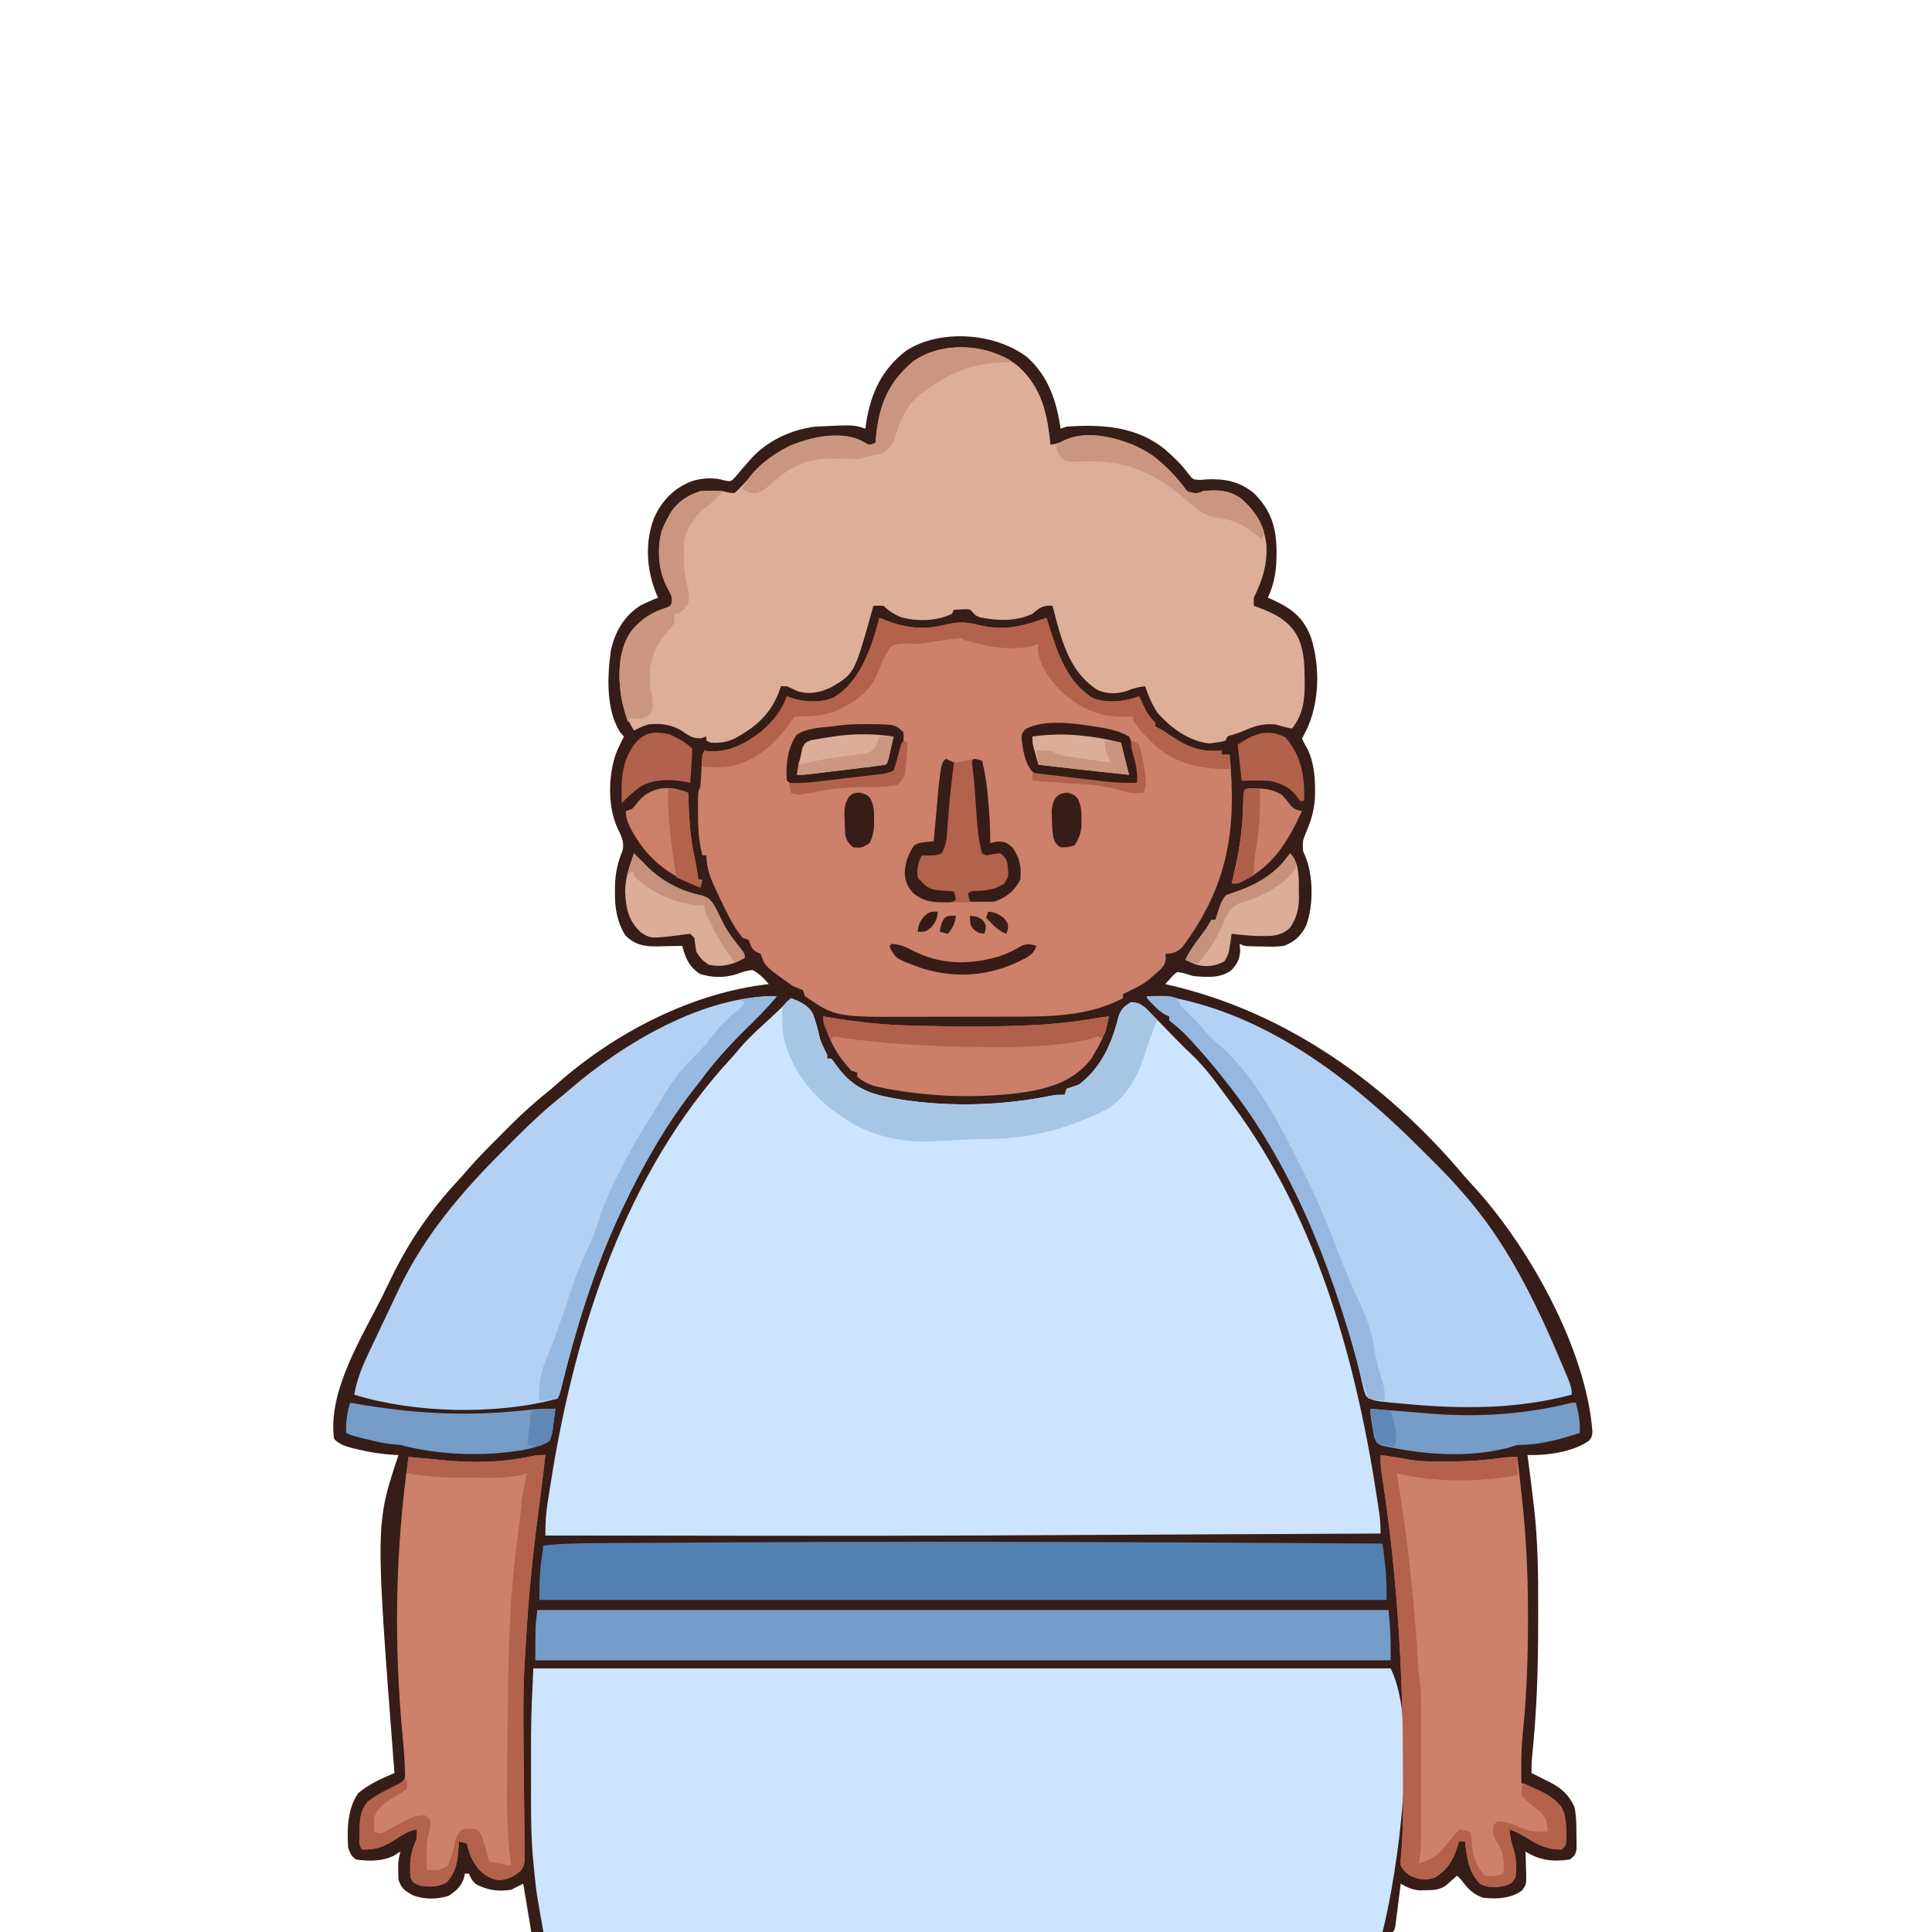 <?xml version="1.0" encoding="UTF-8"?>
<svg version="1.1" xmlns="http://www.w3.org/2000/svg" width="960" height="960">
<path d="M0 0 C10.445 9.5 14.377 21.722 16.375 35.312 C17.86 34.818 17.86 34.818 19.375 34.312 C36.87 33.013 54.626 34.189 68.621 45.938 C72.717 49.559 76.582 53.216 79.805 57.645 C82.138 60.609 82.138 60.609 85.574 60.793 C87.301 60.648 87.301 60.648 89.062 60.5 C97.988 60.117 105.317 61.538 112.375 67.312 C121.023 75.83 123.596 84.476 123.688 96.312 C123.74 104.744 122.962 111.579 119.375 119.312 C120.16 119.653 120.945 119.993 121.754 120.344 C131.21 124.707 136.945 129.025 140.75 138.875 C145.427 153.505 145.124 171.68 138.277 185.605 C137.98 186.169 137.682 186.732 137.375 187.312 C137.045 187.972 136.715 188.632 136.375 189.312 C137.198 191.25 138.234 193.02 139.27 194.852 C142.125 201.209 142.791 207.556 142.812 214.438 C142.816 215.261 142.819 216.085 142.822 216.934 C142.69 223.757 141.233 229.124 138.566 235.43 C136.554 240.26 136.554 240.26 136.898 245.34 C137.179 245.97 137.46 246.601 137.75 247.25 C142.043 257.02 142.126 272.302 138.375 282.312 C135.815 287.337 132.626 290.29 127.375 292.312 C123.917 292.794 120.546 292.739 117.062 292.625 C116.157 292.615 115.251 292.606 114.318 292.596 C107.715 292.482 107.715 292.482 105.375 291.312 C105.457 292.344 105.54 293.375 105.625 294.438 C105.328 299.035 104.366 300.849 101.375 304.312 C95.87 308.547 88.997 307.856 82.375 307.312 C80.883 306.899 79.4 306.447 77.938 305.938 C76.174 305.628 76.174 305.628 74.375 305.312 C72.64 306.54 72.64 306.54 71.152 308.273 C70.628 308.836 70.103 309.398 69.562 309.978 C68.975 310.639 68.975 310.639 68.375 311.312 C68.992 311.452 69.609 311.592 70.245 311.736 C128.527 325.137 178.474 360.942 216.789 406.453 C217.96 407.825 219.169 409.165 220.398 410.484 C248.478 440.633 277.569 492.181 280.66 533.879 C280.375 536.312 280.375 536.312 279.074 538.059 C271.258 543.827 257.794 545.617 248.375 545.312 C248.455 545.924 248.536 546.536 248.619 547.167 C249 550.09 249.375 553.014 249.75 555.938 C249.939 557.378 249.939 557.378 250.133 558.848 C250.577 562.333 250.98 565.821 251.375 569.312 C251.462 570.044 251.548 570.775 251.637 571.528 C253.584 588.341 253.732 605.122 253.692 622.022 C253.687 624.273 253.687 626.525 253.687 628.777 C253.678 651.024 253.019 673.106 250.65 695.244 C250.407 697.957 250.321 700.591 250.375 703.312 C251.4 703.82 252.425 704.328 253.48 704.852 C254.842 705.546 256.202 706.242 257.562 706.938 C258.236 707.269 258.91 707.6 259.604 707.941 C265.339 710.907 268.851 714.084 271.668 720.051 C272.645 724.56 272.704 728.899 272.688 733.5 C272.704 734.402 272.72 735.303 272.736 736.232 C272.737 737.098 272.738 737.964 272.738 738.855 C272.743 740.031 272.743 740.031 272.747 741.231 C272.278 743.855 271.491 744.73 269.375 746.312 C261.163 747.471 254.359 746.782 247.375 742.312 C247.421 743.493 247.468 744.674 247.516 745.891 C247.553 747.448 247.59 749.005 247.625 750.562 C247.659 751.34 247.692 752.117 247.727 752.918 C247.825 758.702 247.825 758.702 245.555 761.781 C239.901 765.753 233.052 766.009 226.375 765.312 C221.065 763.509 218.684 760.633 215.375 756.312 C214.715 755.653 214.055 754.992 213.375 754.312 C212.904 754.734 212.434 755.156 211.949 755.59 C211.327 756.138 210.704 756.686 210.062 757.25 C209.14 758.068 209.14 758.068 208.199 758.902 C204.843 761.497 201.662 761.501 197.562 761.562 C196.545 761.588 195.528 761.614 194.48 761.641 C190.896 761.262 188.489 760.081 185.375 758.312 C185.247 759.35 185.247 759.35 185.115 760.408 C184.727 763.523 184.332 766.636 183.938 769.75 C183.803 770.839 183.668 771.927 183.529 773.049 C183.397 774.083 183.265 775.118 183.129 776.184 C182.948 777.621 182.948 777.621 182.764 779.088 C182.375 781.312 182.375 781.312 181.375 782.312 C179.108 782.411 176.837 782.436 174.568 782.436 C173.844 782.437 173.12 782.438 172.374 782.439 C169.918 782.442 167.462 782.437 165.006 782.433 C163.24 782.433 161.474 782.434 159.707 782.435 C154.83 782.438 149.952 782.434 145.075 782.429 C139.824 782.424 134.573 782.426 129.322 782.426 C120.216 782.427 111.111 782.424 102.005 782.418 C88.84 782.41 75.675 782.408 62.51 782.406 C41.153 782.404 19.795 782.397 -1.562 782.388 C-22.314 782.379 -43.066 782.372 -63.819 782.367 C-65.097 782.367 -66.375 782.367 -67.692 782.367 C-74.104 782.365 -80.516 782.364 -86.928 782.363 C-140.16 782.352 -193.393 782.335 -246.625 782.312 C-247.945 774.393 -249.265 766.472 -250.625 758.312 C-253.595 759.798 -253.595 759.798 -256.625 761.312 C-262.969 762.327 -268.397 761.548 -274.066 758.578 C-275.953 757.046 -276.688 755.531 -277.625 753.312 C-278.285 753.312 -278.945 753.312 -279.625 753.312 C-279.831 754.199 -280.038 755.086 -280.25 756 C-282.044 760.323 -283.809 761.641 -287.625 764.312 C-293.299 766.173 -300.014 766.255 -305.562 764 C-309.577 761.788 -311.175 760.662 -312.625 756.312 C-312.718 754.669 -312.755 753.021 -312.75 751.375 C-312.754 750.093 -312.754 750.093 -312.758 748.785 C-312.634 746.486 -312.269 744.516 -311.625 742.312 C-312.656 742.972 -313.688 743.633 -314.75 744.312 C-320.616 747.272 -327.213 747.217 -333.625 746.312 C-336.209 744.446 -336.595 743.403 -337.625 740.312 C-338.262 731.415 -337.917 720.824 -332.625 713.312 C-328.426 709.838 -323.921 707.407 -318.954 705.219 C-318.143 704.861 -317.332 704.504 -316.497 704.135 C-315.879 703.864 -315.262 703.592 -314.625 703.312 C-314.675 702.664 -314.725 702.015 -314.777 701.346 C-324.117 579.789 -324.117 579.789 -312.625 545.312 C-313.646 545.274 -313.646 545.274 -314.688 545.234 C-321.003 544.865 -326.994 543.937 -333.125 542.438 C-333.807 542.276 -334.489 542.115 -335.191 541.948 C-338.897 541 -341.913 540.079 -344.625 537.312 C-347.933 513.329 -330.414 486.21 -320.209 465.528 C-318.882 462.834 -317.568 460.134 -316.262 457.43 C-307.482 439.351 -296.815 423.706 -283.109 409.008 C-281.23 406.969 -279.424 404.908 -277.625 402.801 C-272.855 397.332 -267.722 392.224 -262.593 387.095 C-260.887 385.387 -259.19 383.671 -257.492 381.955 C-250.843 375.272 -244.009 369.183 -236.625 363.312 C-235.522 362.367 -234.426 361.414 -233.34 360.449 C-204.864 335.338 -166.601 315.556 -128.625 311.312 C-131.017 308.441 -133.336 306.126 -136.625 304.312 C-139.568 304.546 -141.91 305.388 -144.684 306.387 C-150.766 308.301 -157.113 308.165 -163.125 306.125 C-168.444 302.269 -169.956 298.548 -171.625 292.312 C-172.199 292.328 -172.774 292.344 -173.366 292.36 C-175.994 292.423 -178.622 292.462 -181.25 292.5 C-182.605 292.538 -182.605 292.538 -183.988 292.576 C-190.492 292.647 -194.967 291.895 -199.812 287.188 C-204.083 280.413 -205.153 273.457 -205.062 265.562 C-205.06 264.258 -205.06 264.258 -205.057 262.927 C-204.925 256.395 -203.806 251.105 -201.305 245.039 C-200.246 240.791 -201.877 237.887 -203.695 234.059 C-208.68 223.148 -208.441 208.546 -204.75 197.25 C-203.534 194.183 -202.13 191.247 -200.625 188.312 C-201.223 187.611 -201.821 186.91 -202.438 186.188 C-209.591 175.215 -208.872 158.217 -207.121 145.715 C-205.026 136.247 -200.787 128.754 -192.625 123.312 C-189.686 121.803 -186.706 120.5 -183.625 119.312 C-183.902 118.692 -184.179 118.072 -184.465 117.434 C-189.416 105.33 -190.288 91.99 -185.621 79.66 C-181.572 70.774 -175.757 64.856 -166.625 61.312 C-161.6 59.766 -155.169 59.423 -150.18 61.168 C-147.361 61.626 -147.361 61.626 -144.977 58.996 C-144.053 57.927 -143.145 56.844 -142.25 55.75 C-141.275 54.629 -140.297 53.511 -139.316 52.395 C-138.85 51.857 -138.383 51.318 -137.903 50.764 C-129.769 41.524 -117.77 35.826 -105.625 34.312 C-86.504 33.353 -86.504 33.353 -80.625 35.312 C-80.478 34.285 -80.331 33.258 -80.18 32.199 C-77.909 17.658 -72.449 5.935 -60.48 -3.352 C-43.392 -14.526 -15.702 -12.317 0 0 Z " fill="#361D18" transform="translate(510.625,177.688)"/>
<path d="M0 0 C4.341 1.618 8.682 3.47 10.916 7.758 C12.444 11.785 13.434 15.929 14.445 20.109 C15.27 22.918 16.649 25.413 18 28 C18 28.66 18 29.32 18 30 C18.66 30 19.32 30 20 30 C21.332 31.574 21.332 31.574 22.812 33.688 C31.661 45.806 40.729 48.048 54.997 50.398 C79.714 54.178 105.293 53.329 129.762 48.367 C132 48 132 48 136 48 C136.33 47.01 136.66 46.02 137 45 C138.999 44.331 140.999 43.664 143 43 C154.302 34.546 159.647 22.117 162.883 8.742 C164.301 5.26 165.764 3.885 169 2 C173.329 2.289 175.281 3.801 178.25 6.859 C179.023 7.646 179.797 8.432 180.594 9.242 C181.785 10.484 181.785 10.484 183 11.75 C184.191 12.968 184.191 12.968 185.406 14.211 C186.939 15.78 188.469 17.352 189.994 18.929 C192.866 21.894 195.744 24.843 198.781 27.641 C206.179 34.567 211.992 42.885 218 51 C218.457 51.612 218.914 52.224 219.385 52.854 C262.172 110.299 281.658 183.217 291.934 253.07 C292.043 253.799 292.152 254.528 292.264 255.279 C292.782 258.891 293.044 262.356 293 266 C266.193 266.13 239.385 266.261 212.578 266.391 C200.132 266.452 187.685 266.512 175.239 266.573 C164.394 266.626 153.548 266.678 142.703 266.731 C136.958 266.759 131.213 266.787 125.468 266.815 C120.064 266.841 114.661 266.867 109.258 266.894 C107.271 266.903 105.284 266.913 103.297 266.923 C100.592 266.936 97.887 266.949 95.181 266.962 C94.389 266.966 93.596 266.97 92.779 266.974 C21.189 267.318 -50.409 267 -122 267 C-122.04 261.551 -121.784 256.39 -120.934 250.996 C-120.82 250.248 -120.706 249.5 -120.588 248.73 C-120.213 246.298 -119.827 243.867 -119.438 241.438 C-119.304 240.598 -119.171 239.759 -119.033 238.895 C-107.11 164.443 -82.047 86.615 -30.023 30.211 C-28.244 28.267 -26.559 26.276 -24.875 24.25 C-20.212 18.874 -14.854 14.175 -9.621 9.367 C-6.324 6.329 -3.148 3.192 0 0 Z " fill="#CDE4FE" transform="translate(393,496)"/>
<path d="M0 0 C140.58 0 281.16 0 426 0 C440.188 28.375 429.378 101.487 422 131 C284.39 131 146.78 131 5 131 C1.53 111.339 1.53 111.339 0.875 104.875 C0.765 103.891 0.765 103.891 0.652 102.887 C0.407 100.593 0.2 98.298 0 96 C-0.135 94.569 -0.135 94.569 -0.272 93.108 C-1.267 80.872 -1.151 68.62 -1.13 56.352 C-1.125 52.536 -1.13 48.721 -1.137 44.906 C-1.136 42.406 -1.135 39.906 -1.133 37.406 C-1.135 36.303 -1.137 35.2 -1.139 34.064 C-1.107 22.672 -0.496 11.417 0 0 Z " fill="#CDE4FE" transform="translate(265,829)"/>
<path d="M0 0 C0.718 0.296 1.436 0.593 2.176 0.898 C12.746 5.021 21.588 6.197 32.625 3.438 C38.855 1.891 42.865 1.968 49.098 3.523 C60.359 6.264 69.119 4.849 80 1 C80.99 0.67 81.98 0.34 83 0 C83.352 1.149 83.704 2.297 84.066 3.48 C88.458 17.45 93.056 31.834 106.125 39.938 C113.385 42.604 121.933 41.667 129 39 C129.326 39.687 129.652 40.374 129.988 41.082 C130.425 41.983 130.862 42.884 131.312 43.812 C131.742 44.706 132.171 45.599 132.613 46.52 C133.89 48.803 135.154 50.198 137 52 C137 52.66 137 53.32 137 54 C137.574 54.271 138.147 54.541 138.738 54.82 C141.037 56.019 143.068 57.385 145.188 58.875 C153.596 64.471 159.796 66.687 170 66 C170 66.66 170 67.32 170 68 C171.32 68 172.64 68 174 68 C177.573 105.382 173.232 133.237 150.387 163.762 C147.572 166.401 145.796 166.764 142 167 C142.106 167.719 142.211 168.439 142.32 169.18 C141.858 173.25 139.917 174.473 136.875 177.125 C135.448 178.397 135.448 178.397 133.992 179.695 C131.092 181.929 128.321 183.484 125 185 C124.216 185.392 123.433 185.784 122.625 186.188 C121.821 186.59 121.821 186.59 121 187 C121 187.66 121 188.32 121 189 C103.254 198.334 83.644 198.159 64.082 198.168 C62.373 198.171 60.663 198.175 58.954 198.178 C55.388 198.184 51.822 198.186 48.256 198.185 C43.739 198.185 39.222 198.199 34.706 198.216 C31.178 198.227 27.651 198.229 24.124 198.229 C22.461 198.23 20.799 198.234 19.136 198.242 C-21.85 198.418 -21.85 198.418 -37 188 C-37.33 187.01 -37.66 186.02 -38 185 C-39.654 184.302 -41.323 183.641 -43 183 C-56.96 173.119 -56.96 173.119 -59 167 C-59.639 166.711 -60.279 166.423 -60.938 166.125 C-63.717 164.609 -63.892 162.881 -65 160 C-65.99 159.67 -66.98 159.34 -68 159 C-73.041 152.862 -76.411 145.374 -79.812 138.25 C-80.197 137.446 -80.582 136.643 -80.979 135.815 C-83.735 129.914 -86 124.611 -86 118 C-86.66 118 -87.32 118 -88 118 C-89.923 110.668 -90.193 103.472 -90.188 95.938 C-90.188 94.997 -90.189 94.056 -90.189 93.087 C-90.135 86.27 -90.135 86.27 -89 84 C-88.793 81.33 -88.626 78.674 -88.5 76 C-88.135 68.27 -88.135 68.27 -87 66 C-86.053 66.122 -86.053 66.122 -85.086 66.246 C-74.926 66.963 -66.945 62.756 -59.027 56.742 C-53.009 51.513 -48.68 46.595 -46 39 C-45.141 39.322 -44.283 39.645 -43.398 39.977 C-36.87 41.942 -29.056 42.324 -22.688 39.562 C-9.131 31.303 -3.934 14.49 0 0 Z " fill="#CD806A" transform="translate(437,307)"/>
<path d="M0 0 C11.845 10.865 14.376 23.8 15.938 38.938 C18.996 38.406 21.099 37.852 23.875 36.375 C34.124 31.904 46.959 35.301 56.938 38.938 C67.278 43.544 75.204 50.821 82.09 59.719 C83.771 62.129 83.771 62.129 86.5 62.812 C89.078 63.093 89.078 63.093 91.938 61.938 C99.093 61.232 105.086 61.51 110.938 65.938 C118.187 72.349 122.263 79.508 123.277 89.176 C123.563 98.908 121.24 106.332 116.938 114.938 C116.938 116.257 116.938 117.578 116.938 118.938 C118.098 119.357 118.098 119.357 119.281 119.785 C128.115 123.185 135.272 126.732 139.375 135.625 C141.907 142.016 142.151 147.739 142.188 154.562 C142.208 155.51 142.229 156.457 142.25 157.434 C142.295 165.726 141.294 173.349 135.938 179.938 C133.175 179.415 130.611 178.829 127.938 177.938 C121.876 177.406 117.829 178.492 112.277 180.922 C109.938 181.938 109.938 181.938 106.375 183.062 C103.78 183.677 103.78 183.677 102.938 185.938 C100.812 186.562 100.812 186.562 97.938 186.938 C96.422 187.154 96.422 187.154 94.875 187.375 C84.645 186.238 75.571 179.542 68.938 171.938 C66.329 167.79 64.483 163.575 62.938 158.938 C59.98 159.35 57.401 159.719 54.688 161 C49.573 162.743 44.524 163.065 39.5 160.875 C24.739 151.699 21.011 134.693 16.938 118.938 C12.102 118.696 10.619 119.808 6.938 122.938 C-1.101 126.784 -10.482 126.466 -19.039 124.703 C-21.062 123.938 -21.062 123.938 -22.574 122.371 C-23.969 120.748 -23.969 120.748 -26.105 120.645 C-26.813 120.679 -27.521 120.714 -28.25 120.75 C-29.508 120.812 -30.766 120.874 -32.062 120.938 C-32.392 121.597 -32.722 122.257 -33.062 122.938 C-40.528 126.643 -50.152 126.822 -58.121 124.68 C-61.523 123.379 -64.471 121.529 -67.062 118.938 C-68.729 118.897 -70.396 118.895 -72.062 118.938 C-72.213 119.481 -72.363 120.024 -72.518 120.583 C-81.481 152.601 -81.481 152.601 -92.688 159.25 C-98.295 162.054 -103.985 163.281 -110.102 161.266 C-111.767 160.515 -113.416 159.728 -115.062 158.938 C-116.052 158.938 -117.043 158.938 -118.062 158.938 C-118.258 159.555 -118.454 160.172 -118.656 160.809 C-122.756 172.418 -130.369 179.167 -141.062 184.938 C-145.268 186.845 -148.421 187.2 -153.062 186.938 C-153.722 186.607 -154.382 186.278 -155.062 185.938 C-155.062 185.278 -155.062 184.618 -155.062 183.938 C-155.887 184.206 -156.713 184.474 -157.562 184.75 C-161.978 184.987 -163.521 183.636 -167.059 181.219 C-172.135 177.973 -178.164 177.143 -184.062 177.938 C-186.549 178.752 -188.711 179.762 -191.062 180.938 C-195.593 173.538 -197.449 166.554 -198.062 157.938 C-198.144 156.889 -198.144 156.889 -198.227 155.82 C-198.582 147.001 -197.016 136.696 -191.062 129.938 C-186.243 124.884 -181.75 122.028 -175.066 119.957 C-172.916 119.118 -172.916 119.118 -172.164 117.062 C-172.041 114.487 -172.595 113.346 -173.875 111.125 C-178.871 102.378 -179.723 91.715 -177.34 81.988 C-176.403 79.511 -175.348 77.252 -174.062 74.938 C-173.7 74.281 -173.338 73.625 -172.965 72.949 C-169.43 67.353 -164.287 64.012 -158.062 61.938 C-156.294 61.843 -154.521 61.808 -152.75 61.812 C-151.282 61.814 -151.282 61.814 -149.785 61.816 C-147.062 61.938 -147.062 61.938 -143.688 62.75 C-142.388 62.843 -142.388 62.843 -141.062 62.938 C-138.797 60.869 -136.737 58.664 -134.651 56.418 C-121.879 42.746 -109.087 35.162 -89.812 34.5 C-84.429 34.596 -80.509 35.504 -75.832 38.16 C-73.886 39.251 -73.886 39.251 -71.062 37.938 C-70.965 36.899 -70.867 35.86 -70.766 34.789 C-69.155 19.175 -64.624 7.773 -52.23 -2.559 C-37.062 -13.081 -14.108 -11.297 0 0 Z " fill="#DDAE99" transform="translate(506.062,182.062)"/>
<path d="M0 0 C6.612 -0.213 12.397 0.428 18.812 2 C19.721 2.221 20.63 2.443 21.566 2.671 C57.295 11.822 88.767 32.752 116 57 C116.986 57.874 117.972 58.748 118.988 59.648 C126.351 66.272 133.362 73.26 140.375 80.25 C140.85 80.722 141.324 81.194 141.813 81.68 C147.433 87.276 152.882 92.941 158 99 C158.526 99.614 159.052 100.228 159.594 100.86 C181.364 126.434 195.48 157.245 208.312 188.062 C208.596 188.74 208.88 189.418 209.173 190.116 C210.311 192.921 211 194.939 211 198 C183.93 205.276 156.293 205.171 128.562 202.625 C127.866 202.562 127.169 202.499 126.451 202.434 C112.695 201.16 112.695 201.16 109 199 C107.888 196.59 107.888 196.59 107.184 193.508 C106.759 191.765 106.759 191.765 106.327 189.987 C106.033 188.712 105.74 187.438 105.438 186.125 C104.764 183.381 104.067 180.643 103.363 177.906 C103.179 177.187 102.995 176.469 102.806 175.728 C88.704 121.534 60.215 44.81 11 12 C11 11.34 11 10.68 11 10 C10.417 9.743 9.835 9.487 9.234 9.223 C6.803 7.892 5.183 6.416 3.25 4.438 C2.636 3.817 2.023 3.197 1.391 2.559 C0 1 0 1 0 0 Z " fill="#B3D1F4" transform="translate(570,495)"/>
<path d="M0 0 C-5.019 6.097 -10.547 11.544 -16.188 17.062 C-24.177 24.966 -31.363 32.954 -38 42 C-38.837 43.075 -39.678 44.147 -40.523 45.215 C-51.14 58.645 -59.993 72.879 -68 88 C-68.522 88.983 -68.522 88.983 -69.054 89.986 C-71.482 94.605 -73.768 99.283 -76 104 C-76.36 104.751 -76.72 105.502 -77.091 106.275 C-90.536 134.646 -99.934 165.224 -107.374 195.67 C-108 198 -108 198 -109 200 C-139.537 208.189 -179.892 207.31 -210 198 C-208.693 190.936 -206.444 184.977 -203.375 178.5 C-202.902 177.488 -202.429 176.476 -201.942 175.434 C-200.604 172.584 -199.255 169.74 -197.901 166.897 C-196.951 164.897 -196.006 162.893 -195.062 160.89 C-193.354 157.264 -191.632 153.644 -189.903 150.029 C-189.229 148.617 -188.558 147.205 -187.89 145.791 C-175.215 119.014 -156.481 97.097 -135.6 76.339 C-133.429 74.179 -131.27 72.009 -129.111 69.838 C-121.71 62.43 -114.255 55.455 -106 49 C-104.936 48.103 -103.877 47.199 -102.828 46.285 C-76.142 23.278 -36.142 -0.539 0 0 Z " fill="#B3D1F4" transform="translate(386,495)"/>
<path d="M0 0 C-0.994 8.666 -2.026 17.323 -3.184 25.969 C-5.509 43.472 -7.49 60.948 -8.75 78.562 C-8.838 79.782 -8.838 79.782 -8.928 81.026 C-9.273 85.862 -9.58 90.7 -9.857 95.54 C-9.951 97.156 -10.05 98.773 -10.155 100.388 C-11.031 114.081 -11.015 127.733 -10.887 141.445 C-10.871 143.297 -10.856 145.148 -10.842 147 C-10.748 158.499 -10.748 158.499 -10.602 169.998 C-10.532 174.744 -10.491 179.491 -10.47 184.238 C-10.456 186.031 -10.432 187.825 -10.396 189.618 C-10.348 192.108 -10.337 194.596 -10.335 197.086 C-10.312 197.818 -10.288 198.549 -10.265 199.303 C-10.293 202.137 -10.454 204.345 -12.307 206.569 C-15.79 209.55 -18.502 210.909 -22.984 211.191 C-27.442 210.768 -30.529 208.577 -33.477 205.418 C-36.5 201.502 -37.922 197.803 -39 193 C-40.32 192.67 -41.64 192.34 -43 192 C-43.037 192.797 -43.075 193.593 -43.113 194.414 C-43.564 201.677 -44.164 206.735 -49.062 212.375 C-53.282 214.709 -57.27 214.661 -62 214 C-65.75 212.5 -65.75 212.5 -67 210 C-67.567 202.809 -67.157 197.446 -64 191 C-63.746 188.207 -63.746 188.207 -64 186 C-68.062 186.639 -71.172 188.818 -74.562 191 C-80.281 194.655 -84.066 196.257 -91 196 C-92.96 194.04 -92.264 190.531 -92.312 187.938 C-92.3 181.928 -92.276 176.581 -88 172 C-83.047 168.302 -77.51 165.755 -72 163 C-69.816 161.227 -69.816 161.227 -69.752 158.97 C-69.822 152.785 -70.258 146.692 -70.858 140.537 C-75.347 94.19 -74.638 47.077 -68 1 C-66.208 1.145 -64.417 1.291 -62.625 1.438 C-61.128 1.559 -61.128 1.559 -59.602 1.684 C-57.659 1.854 -55.717 2.032 -53.779 2.25 C-38.269 3.967 -22.508 3.969 -7.23 0.656 C-4 0 -4 0 0 0 Z " fill="#CD806A" transform="translate(271,723)"/>
<path d="M0 0 C2.042 0.312 4.083 0.625 6.125 0.938 C7.83 1.199 7.83 1.199 9.57 1.465 C11.666 1.792 13.759 2.14 15.846 2.523 C21.151 3.325 26.456 3.19 31.812 3.188 C33.013 3.188 34.214 3.189 35.452 3.189 C43.663 3.141 51.621 2.619 59.742 1.438 C62.561 1.059 65.166 0.966 68 1 C68.556 5.994 69.107 10.989 69.654 15.984 C69.84 17.676 70.027 19.368 70.216 21.06 C72.349 40.238 73.233 59.142 73.25 78.438 C73.252 79.619 73.255 80.801 73.257 82.019 C73.27 99.462 72.674 116.741 71.067 134.111 C70.93 135.603 70.793 137.094 70.656 138.586 C70.592 139.287 70.527 139.988 70.461 140.71 C69.823 148.139 69.864 155.55 70 163 C71.16 163.461 71.16 163.461 72.344 163.93 C78.959 166.594 85.514 169.252 90 175 C91.766 179.359 92.272 183.061 92.25 187.75 C92.258 189.444 92.258 189.444 92.266 191.172 C92 194 92 194 90 196 C82.589 196.12 77.99 193.616 71.797 189.691 C69.242 188.146 66.8 187.017 64 186 C64.411 189.425 64.815 192.521 66.062 195.75 C67.442 200.531 67.708 205.069 67 210 C65.188 212.688 65.188 212.688 62 214 C57.429 214.834 53.027 215.362 49.023 212.672 C43.624 206.767 42.807 199.666 42 192 C41.01 192 40.02 192 39 192 C38.769 192.736 38.539 193.472 38.301 194.23 C35.879 201.477 33.649 205.62 27.125 209.875 C22.478 211.548 19.478 211.037 14.965 209.148 C12.542 207.655 11.455 206.461 10 204 C9.919 201.111 9.919 201.111 10.301 197.523 C11.403 184.937 11.198 172.312 11.188 159.688 C11.187 158.697 11.187 158.697 11.187 157.687 C11.163 110.226 8.564 62.979 1.575 16 C1.47 15.291 1.365 14.582 1.257 13.851 C0.974 11.958 0.685 10.066 0.396 8.174 C0.05 5.402 -0.08 2.788 0 0 Z " fill="#CD806A" transform="translate(686,723)"/>
<path d="M0 0 C0.341 2.791 0.673 5.583 1 8.375 C1.143 9.537 1.143 9.537 1.289 10.723 C1.969 16.598 2 21.998 2 28 C-136.93 28 -275.86 28 -419 28 C-419 21.166 -418.947 14.975 -418 8.312 C-417.905 7.599 -417.809 6.886 -417.711 6.15 C-417.48 4.433 -417.241 2.716 -417 1 C-407.998 -0.03 -399.033 -0.177 -389.984 -0.221 C-388.376 -0.232 -386.769 -0.244 -385.161 -0.256 C-380.764 -0.287 -376.366 -0.312 -371.969 -0.336 C-369.148 -0.352 -366.328 -0.369 -363.507 -0.387 C-351.14 -0.464 -338.772 -0.531 -326.403 -0.592 C-322.06 -0.614 -317.717 -0.636 -313.373 -0.659 C-208.912 -1.216 -104.459 -0.709 0 0 Z " fill="#5280B3" transform="translate(687,767)"/>
<path d="M0 0 C139.59 0 279.18 0 423 0 C424 12 424 12 424 25 C283.75 25 143.5 25 -1 25 C-1 8 -1 8 0 0 Z " fill="#769CC9" transform="translate(267,800)"/>
<path d="M0 0 C0.692 0.121 1.384 0.242 2.098 0.367 C16.379 2.813 30.217 4.336 44.688 4.625 C46.298 4.662 47.908 4.7 49.518 4.738 C54.012 4.84 58.506 4.924 63 5 C64.024 5.018 65.048 5.036 66.103 5.055 C71.738 5.14 77.365 5.103 83 5 C84.153 4.982 85.305 4.964 86.493 4.946 C102.126 4.675 117.515 4.024 132.953 1.348 C135.961 0.837 138.978 0.418 142 0 C140.791 6.926 138.686 12.042 135 18 C134.423 19.031 133.845 20.062 133.25 21.125 C123.866 33.115 110.909 36.252 96.559 38.23 C76.476 40.531 56.056 40.055 36.125 36.75 C34.884 36.546 33.643 36.342 32.365 36.131 C26.431 35.029 21.564 34.089 17 30 C17 29.34 17 28.68 17 28 C16.01 27.67 15.02 27.34 14 27 C6.921 19.406 1.65 10.228 0 0 Z " fill="#CB7F69" transform="translate(409,505)"/>
<path d="M0 0 C4.341 1.618 8.682 3.47 10.916 7.758 C12.444 11.785 13.434 15.929 14.445 20.109 C15.27 22.918 16.649 25.413 18 28 C18 28.66 18 29.32 18 30 C18.66 30 19.32 30 20 30 C21.332 31.574 21.332 31.574 22.812 33.688 C31.661 45.806 40.729 48.048 54.997 50.398 C79.714 54.178 105.293 53.329 129.762 48.367 C132 48 132 48 136 48 C136.33 47.01 136.66 46.02 137 45 C138.999 44.331 140.999 43.664 143 43 C154.302 34.546 159.647 22.117 162.883 8.742 C164.301 5.26 165.764 3.885 169 2 C172.347 1.995 173.661 2.72 176.238 4.848 C176.923 5.579 177.607 6.309 178.312 7.062 C179.359 8.163 179.359 8.163 180.426 9.285 C180.945 9.851 181.465 10.417 182 11 C181.685 11.799 181.371 12.598 181.047 13.422 C178.884 18.972 176.817 24.494 175.062 30.188 C171.682 40.409 165.916 49.974 156.407 55.51 C136.464 65.426 117.279 70.193 95.042 70 C90.556 70 86.1 70.278 81.625 70.562 C79.4 70.678 77.174 70.787 74.949 70.896 C73.205 70.989 71.464 71.112 69.723 71.238 C55.433 71.882 38.788 68.24 27 60 C26.072 59.38 25.144 58.76 24.188 58.121 C10.299 48.478 0.591 36.229 -3.617 19.555 C-4.075 16.499 -4.244 13.527 -4.312 10.438 C-4.35 9.322 -4.387 8.207 -4.426 7.059 C-3.915 3.392 -2.83 2.283 0 0 Z " fill="#A7C6E6" transform="translate(393,496)"/>
<path d="M0 0 C2.042 0.312 4.083 0.625 6.125 0.938 C7.83 1.199 7.83 1.199 9.57 1.465 C11.666 1.792 13.759 2.14 15.846 2.523 C21.151 3.325 26.456 3.19 31.812 3.188 C33.013 3.188 34.214 3.189 35.452 3.189 C43.663 3.141 51.621 2.619 59.742 1.438 C62.552 1.06 65.172 0.914 68 1 C68 3.97 68 6.94 68 10 C48.81 13.558 26.985 13.657 8 9 C8.196 10.148 8.196 10.148 8.396 11.319 C13.684 42.714 16.942 74.267 18.766 106.049 C18.942 108.264 19.203 110.473 19.507 112.675 C20.031 116.837 20.141 120.965 20.129 125.157 C20.131 125.929 20.133 126.7 20.135 127.496 C20.139 130.021 20.136 132.545 20.133 135.07 C20.133 136.838 20.134 138.606 20.136 140.374 C20.137 144.067 20.135 147.76 20.13 151.454 C20.125 156.179 20.128 160.904 20.134 165.63 C20.138 169.276 20.136 172.922 20.134 176.568 C20.133 178.31 20.134 180.052 20.136 181.794 C20.139 184.23 20.135 186.666 20.129 189.102 C20.131 189.816 20.133 190.53 20.136 191.265 C20.119 195.28 19.773 199.061 19 203 C26.224 200.972 29.461 197.85 34 192 C34.975 190.83 35.954 189.663 36.938 188.5 C37.618 187.675 38.299 186.85 39 186 C43.875 186.875 43.875 186.875 45 188 C45.133 189.685 45.231 191.374 45.312 193.062 C45.82 199.353 47.483 204.483 52 209 C56.652 209.342 56.652 209.342 61 208 C61.642 201.163 60.966 196.839 57.094 191.105 C55.755 188.529 55.659 186.866 56 184 C56.66 183.34 57.32 182.68 58 182 C62.373 182.178 65.461 183.136 69.375 185.062 C74.117 187.323 77.795 187.33 83 187 C82.83 182.416 82.47 180.491 79.242 177.121 C77.565 175.741 75.851 174.419 74.129 173.096 C72.492 171.746 72.492 171.746 70 169 C70.133 165.66 70.133 165.66 71 163 C73.236 164.05 75.463 165.114 77.688 166.188 C78.313 166.479 78.939 166.771 79.584 167.072 C84.827 169.625 88.83 172.392 91.297 177.891 C92.06 181.266 92.266 184.291 92.25 187.75 C92.258 189.444 92.258 189.444 92.266 191.172 C92 194 92 194 90 196 C82.589 196.12 77.99 193.616 71.797 189.691 C69.242 188.146 66.8 187.017 64 186 C64.411 189.425 64.815 192.521 66.062 195.75 C67.442 200.531 67.708 205.069 67 210 C65.188 212.688 65.188 212.688 62 214 C57.429 214.834 53.027 215.362 49.023 212.672 C43.624 206.767 42.807 199.666 42 192 C41.01 192 40.02 192 39 192 C38.769 192.736 38.539 193.472 38.301 194.23 C35.879 201.477 33.649 205.62 27.125 209.875 C22.478 211.548 19.478 211.037 14.965 209.148 C12.542 207.655 11.455 206.461 10 204 C9.919 201.111 9.919 201.111 10.301 197.523 C11.403 184.937 11.198 172.312 11.188 159.688 C11.187 158.697 11.187 158.697 11.187 157.687 C11.163 110.226 8.564 62.979 1.575 16 C1.47 15.291 1.365 14.582 1.257 13.851 C0.974 11.958 0.685 10.066 0.396 8.174 C0.05 5.402 -0.08 2.788 0 0 Z " fill="#B4624C" transform="translate(686,723)"/>
<path d="M0 0 C-0.994 8.666 -2.026 17.323 -3.184 25.969 C-5.509 43.472 -7.49 60.948 -8.75 78.562 C-8.838 79.782 -8.838 79.782 -8.928 81.026 C-9.273 85.862 -9.58 90.7 -9.857 95.54 C-9.951 97.156 -10.05 98.773 -10.155 100.388 C-11.031 114.081 -11.015 127.733 -10.887 141.445 C-10.871 143.297 -10.856 145.148 -10.842 147 C-10.748 158.499 -10.748 158.499 -10.602 169.998 C-10.532 174.744 -10.491 179.491 -10.47 184.238 C-10.456 186.031 -10.432 187.825 -10.396 189.618 C-10.348 192.108 -10.337 194.596 -10.335 197.086 C-10.312 197.818 -10.288 198.549 -10.265 199.303 C-10.293 202.137 -10.454 204.345 -12.307 206.569 C-15.79 209.55 -18.502 210.909 -22.984 211.191 C-27.442 210.768 -30.529 208.577 -33.477 205.418 C-36.5 201.502 -37.922 197.803 -39 193 C-40.32 192.67 -41.64 192.34 -43 192 C-43.037 192.797 -43.075 193.593 -43.113 194.414 C-43.564 201.677 -44.164 206.735 -49.062 212.375 C-53.282 214.709 -57.27 214.661 -62 214 C-65.75 212.5 -65.75 212.5 -67 210 C-67.567 202.809 -67.157 197.446 -64 191 C-63.746 188.207 -63.746 188.207 -64 186 C-68.062 186.639 -71.172 188.818 -74.562 191 C-80.281 194.655 -84.066 196.257 -91 196 C-92.96 194.04 -92.264 190.531 -92.312 187.938 C-92.3 181.928 -92.276 176.581 -88 172 C-84.832 169.635 -81.525 167.777 -78 166 C-76.866 165.423 -75.731 164.845 -74.562 164.25 C-73.294 163.631 -73.294 163.631 -72 163 C-70.515 162.01 -70.515 162.01 -69 161 C-68.5 163.188 -68.5 163.188 -69 166 C-70.838 167.486 -72.772 168.583 -74.828 169.746 C-79.049 172.183 -83.569 175.135 -85 180 C-85.078 182.332 -85.09 184.668 -85 187 C-81.859 188.424 -81.859 188.424 -78.418 186.383 C-77.003 185.64 -75.593 184.887 -74.188 184.125 C-65.385 179.371 -65.385 179.371 -60 179 C-58.062 180 -58.062 180 -57 182 C-57.223 185.067 -57.654 187.854 -58.543 190.801 C-59.168 193.808 -59.093 196.682 -59.062 199.75 C-59.053 200.92 -59.044 202.091 -59.035 203.297 C-59.024 204.189 -59.012 205.081 -59 206 C-53.44 206.619 -53.44 206.619 -48.688 204.25 C-46.583 200.196 -45.705 196.206 -44.809 191.742 C-43.967 188.889 -43.411 187.701 -41 186 C-37.438 185.688 -37.438 185.688 -34 186 C-31.694 188.306 -31.317 189.771 -30.438 192.875 C-30.189 193.739 -29.94 194.602 -29.684 195.492 C-29.094 197.654 -28.543 199.826 -28 202 C-22.555 202.99 -22.555 202.99 -17 204 C-17.144 202.893 -17.288 201.785 -17.436 200.645 C-19.004 187.788 -19.217 175.156 -19.047 162.219 C-19.026 160.069 -19.005 157.918 -18.985 155.768 C-18.942 151.287 -18.891 146.806 -18.833 142.325 C-18.762 136.665 -18.708 131.006 -18.659 125.346 C-18.404 96.789 -17.691 68.656 -13.723 40.336 C-12.919 34.549 -12.289 28.747 -11.734 22.931 C-11.242 18.121 -10.254 13.656 -9 9 C-10.11 9.325 -11.22 9.65 -12.363 9.984 C-19.39 11.539 -26.56 11.298 -33.718 11.261 C-36.164 11.25 -38.61 11.261 -41.057 11.273 C-50.562 11.281 -59.62 10.675 -69 9 C-68.67 6.36 -68.34 3.72 -68 1 C-66.208 1.145 -64.417 1.291 -62.625 1.438 C-61.128 1.559 -61.128 1.559 -59.602 1.684 C-57.659 1.854 -55.717 2.032 -53.779 2.25 C-38.269 3.967 -22.508 3.969 -7.23 0.656 C-4 0 -4 0 0 0 Z " fill="#B3624C" transform="translate(271,723)"/>
<path d="M0 0 C0.639 0.371 1.279 0.743 1.938 1.125 C5.76 2.217 8.067 1.495 11.816 0.41 C14.244 -0.046 15.654 0.338 18 1 C19.742 8.018 20.577 14.86 21.125 22.062 C21.211 23.1 21.298 24.137 21.387 25.205 C21.836 30.823 22.095 36.365 22 42 C22.887 41.773 23.774 41.546 24.688 41.312 C28.683 40.936 29.917 41.501 33 44 C36.712 49.17 37.546 53.668 37 60 C34.083 65.721 30.079 68.974 24 71 C19.517 71.252 15.031 71.271 10.541 71.295 C9.064 71.307 7.587 71.327 6.111 71.357 C-9.191 71.664 -9.191 71.664 -16 67 C-19.128 63.638 -20.246 61.066 -20.438 56.562 C-20.191 51.342 -18.611 47.544 -15.812 43.125 C-13.723 41.828 -12.316 41.698 -9.887 41.43 C-8.604 41.288 -7.321 41.146 -6 41 C-5.92 40.073 -5.839 39.145 -5.756 38.189 C-5.452 34.715 -5.142 31.241 -4.828 27.768 C-4.694 26.27 -4.562 24.773 -4.433 23.275 C-4.245 21.11 -4.049 18.946 -3.852 16.781 C-3.736 15.483 -3.621 14.184 -3.502 12.846 C-2.098 2.098 -2.098 2.098 0 0 Z " fill="#B3624C" transform="translate(470,377)"/>
<path d="M0 0 C0.718 0.296 1.436 0.593 2.176 0.898 C12.746 5.021 21.588 6.197 32.625 3.438 C38.855 1.891 42.865 1.968 49.098 3.523 C60.359 6.264 69.119 4.849 80 1 C80.99 0.67 81.98 0.34 83 0 C83.352 1.149 83.704 2.297 84.066 3.48 C88.458 17.45 93.056 31.834 106.125 39.938 C113.385 42.604 121.933 41.667 129 39 C129.326 39.687 129.652 40.374 129.988 41.082 C130.425 41.983 130.862 42.884 131.312 43.812 C131.742 44.706 132.171 45.599 132.613 46.52 C133.89 48.803 135.154 50.198 137 52 C137 52.66 137 53.32 137 54 C137.574 54.271 138.147 54.541 138.738 54.82 C141.037 56.019 143.068 57.385 145.188 58.875 C153.596 64.471 159.796 66.687 170 66 C170 66.66 170 67.32 170 68 C171.32 68 172.64 68 174 68 C174 70.31 174 72.62 174 75 C160.338 75.448 147.18 72.615 136.77 63.234 C132.857 59.467 129.027 55.526 126 51 C126 50.34 126 49.68 126 49 C125.105 49.046 124.211 49.093 123.289 49.141 C110.426 49.525 101.891 46.191 92 38 C85.529 31.903 79.474 24.503 78.688 15.375 C78.842 14.199 78.842 14.199 79 13 C77.886 13.33 76.772 13.66 75.625 14 C64.417 16.681 52.926 14.091 42 11 C41.67 10.67 41.34 10.34 41 10 C34.747 10.521 28.589 11.502 22.41 12.586 C19 13 19 13 15.559 12.789 C11.872 12.61 9.44 12.62 6 14 C2.605 18.037 0.855 23.222 -1.137 28.046 C-4.815 36.373 -11.034 41.067 -19 45 C-19.971 45.493 -19.971 45.493 -20.961 45.996 C-27.514 48.885 -34.924 49 -42 49 C-43.309 50.522 -43.309 50.522 -44.625 52.5 C-51.955 62.546 -60.767 70.563 -73.07 73.543 C-78.049 74.32 -82.978 74.237 -88 74 C-88.125 68.25 -88.125 68.25 -87 66 C-86.053 66.122 -86.053 66.122 -85.086 66.246 C-74.926 66.963 -66.945 62.756 -59.027 56.742 C-53.009 51.513 -48.68 46.595 -46 39 C-45.141 39.322 -44.283 39.645 -43.398 39.977 C-36.87 41.942 -29.056 42.324 -22.688 39.562 C-9.131 31.303 -3.934 14.49 0 0 Z " fill="#B3624C" transform="translate(437,307)"/>
<path d="M0 0 C-5.019 6.097 -10.547 11.544 -16.188 17.062 C-24.177 24.966 -31.363 32.954 -38 42 C-38.837 43.075 -39.678 44.147 -40.523 45.215 C-51.14 58.645 -59.993 72.879 -68 88 C-68.348 88.655 -68.695 89.311 -69.054 89.986 C-71.482 94.605 -73.768 99.283 -76 104 C-76.36 104.751 -76.72 105.502 -77.091 106.275 C-90.536 134.646 -99.934 165.224 -107.374 195.67 C-108 198 -108 198 -109 200 C-111.31 200.463 -113.591 200.627 -115.937 200.826 C-116.958 200.912 -116.958 200.912 -118 201 C-118.538 192.845 -117.311 186.811 -114.188 179.312 C-113.356 177.218 -112.529 175.122 -111.707 173.023 C-111.267 171.903 -110.827 170.782 -110.374 169.628 C-108.897 165.728 -107.53 161.803 -106.199 157.852 C-105.964 157.154 -105.729 156.457 -105.486 155.739 C-104.556 152.974 -103.629 150.209 -102.717 147.438 C-100.076 139.429 -97.093 131.799 -93.433 124.198 C-91.186 119.506 -89.507 114.84 -88 109.875 C-85.026 100.794 -80.898 92.391 -76.5 83.938 C-76.183 83.325 -75.866 82.712 -75.539 82.081 C-71.85 74.986 -67.934 68.095 -63.554 61.398 C-61.992 58.988 -60.518 56.539 -59.062 54.062 C-58.046 52.372 -57.025 50.685 -56 49 C-55.417 48.041 -54.835 47.082 -54.234 46.094 C-50.022 39.449 -45.345 34.102 -39.672 28.664 C-36.416 25.418 -33.655 21.916 -30.84 18.289 C-26.751 13.202 -22.097 9.048 -17 5 C-16.67 4.34 -16.34 3.68 -16 3 C-16.99 2.505 -16.99 2.505 -18 2 C-11.852 0.372 -6.36 -0.202 0 0 Z " fill="#96B9E1" transform="translate(386,495)"/>
<path d="M0 0 C10.842 -0.217 10.842 -0.217 15 1 C15.68 2.326 16.345 3.661 17 5 C18.183 6.294 19.417 7.542 20.688 8.75 C23.377 11.363 25.904 14.001 28.312 16.875 C31.039 20.076 33.98 22.722 37.188 25.438 C55.185 41.594 67.33 66.628 78 88 C78.37 88.733 78.741 89.466 79.123 90.221 C85.388 102.688 90.465 115.56 95.496 128.566 C98.667 136.758 102.011 144.862 105.809 152.785 C109.408 160.427 111.773 167.458 113.002 175.831 C113.838 181.501 115.334 186.749 117.23 192.168 C118.061 195.226 118.135 197.846 118 201 C115.36 200.67 112.72 200.34 110 200 C108.104 194.568 106.436 189.101 104.906 183.555 C90.743 132.312 71.694 82.815 38 41 C37.277 40.085 36.554 39.17 35.809 38.227 C31.649 33.032 27.303 28.034 22.812 23.125 C22.325 22.589 21.838 22.054 21.336 21.502 C18.9 18.872 16.436 16.486 13.637 14.242 C12.767 13.502 11.896 12.762 11 12 C11 11.34 11 10.68 11 10 C10.417 9.743 9.835 9.487 9.234 9.223 C6.803 7.892 5.183 6.416 3.25 4.438 C2.636 3.817 2.023 3.197 1.391 2.559 C0 1 0 1 0 0 Z " fill="#96B8E0" transform="translate(570,495)"/>
<path d="M0 0 C0.633 0.111 1.266 0.221 1.917 0.335 C29.911 5.201 55.384 6.896 83.666 4.068 C84.362 3.999 85.058 3.93 85.775 3.859 C87.681 3.668 89.587 3.472 91.493 3.275 C95.011 2.999 98.473 2.953 102 3 C101.684 5.614 101.325 8.209 100.938 10.812 C100.853 11.55 100.769 12.288 100.682 13.049 C100.335 15.235 99.964 17.005 99 19 C95.652 20.941 95.652 20.941 92 22 C90.844 22.344 90.844 22.344 89.664 22.695 C88.991 22.837 88.318 22.979 87.625 23.125 C86.957 23.272 86.29 23.419 85.602 23.57 C66.763 26.682 45.403 26.114 26.896 21.472 C24.716 20.875 24.716 20.875 21.25 20.688 C16.575 20.21 12.11 19.143 7.562 18 C6.852 17.822 6.141 17.643 5.409 17.46 C0.282 16.141 0.282 16.141 -2 15 C-2.194 9.475 -1.646 5.347 0 0 Z " fill="#769CC8" transform="translate(174,697)"/>
<path d="M0 0 C1.467 5.225 2.226 9.581 2 15 C-8.403 18.407 -18.025 21 -29 21 C-30.66 21.494 -32.319 21.989 -33.979 22.483 C-52.781 27.289 -74.218 25.978 -93 22 C-94.132 21.78 -95.264 21.559 -96.43 21.332 C-99 20 -99 20 -100.242 16.848 C-100.451 15.599 -100.66 14.349 -100.875 13.062 C-101.099 11.816 -101.324 10.569 -101.555 9.285 C-102 6 -102 6 -102 3 C-101.316 3.055 -100.632 3.111 -99.927 3.168 C-94.424 3.612 -88.921 4.053 -83.418 4.488 C-79.919 4.765 -76.422 5.046 -72.926 5.355 C-50.054 7.259 -26.651 5.99 -4.309 0.551 C-2 0 -2 0 0 0 Z " fill="#769CC8" transform="translate(783,697)"/>
<path d="M0 0 C0 0.33 0 0.66 0 1 C-0.993 1.014 -1.985 1.028 -3.008 1.043 C-18.175 1.481 -29.748 5.9 -42 15 C-42.605 15.409 -43.209 15.817 -43.832 16.238 C-50.3 20.932 -54.617 28.785 -56.625 36.375 C-57.815 40.838 -59.084 43.276 -63 46 C-65.331 46.727 -67.604 47.236 -70.012 47.641 C-72.066 47.916 -72.066 47.916 -74 49 C-75.551 49.049 -77.105 49.037 -78.656 48.992 C-80.068 48.967 -80.068 48.967 -81.508 48.941 C-83.472 48.898 -85.435 48.846 -87.398 48.785 C-100.183 48.595 -109.374 52.617 -118.625 61.25 C-121.322 63.71 -122.812 64.936 -126.312 66.125 C-129.104 65.995 -130.674 65.521 -133 64 C-129.081 54.397 -118.215 46.697 -109.281 42.336 C-99.331 38.285 -86.715 35.396 -76.223 38.938 C-73.812 40.062 -73.812 40.062 -71.77 41.223 C-69.823 42.314 -69.823 42.314 -67 41 C-66.902 39.961 -66.804 38.922 -66.703 37.852 C-65.092 22.238 -60.562 10.836 -48.168 0.504 C-34.283 -9.128 -14.241 -8.061 0 0 Z " fill="#CB967F" transform="translate(502,179)"/>
<path d="M0 0 C0.994 0.009 1.988 0.018 3.012 0.027 C4.151 0.045 4.151 0.045 5.312 0.062 C3.01 3.325 0.715 5.546 -2.562 7.75 C-8.151 11.761 -11.531 17.594 -13.688 24.062 C-13.811 26.804 -13.873 29.509 -13.875 32.25 C-13.893 33.345 -13.893 33.345 -13.912 34.463 C-13.926 39.662 -13.07 44.054 -11.688 49.062 C-11.25 52.75 -11.25 52.75 -11.688 56.062 C-14.062 59 -14.062 59 -16.688 61.062 C-17.348 61.062 -18.008 61.062 -18.688 61.062 C-18.587 62.184 -18.587 62.184 -18.484 63.328 C-18.734 66.694 -19.569 67.483 -21.938 69.812 C-27.999 76.291 -30.837 83.8 -30.812 92.625 C-30.815 93.575 -30.818 94.525 -30.82 95.504 C-30.795 98.184 -30.795 98.184 -29.688 101.062 C-29.124 108.161 -29.124 108.161 -31.25 111.562 C-34.508 113.567 -36.935 113.351 -40.688 113.062 C-41.182 114.052 -41.182 114.052 -41.688 115.062 C-43.79 108.729 -45.297 102.732 -45.688 96.062 C-45.74 95.368 -45.793 94.673 -45.848 93.957 C-46.217 85.138 -44.64 74.819 -38.688 68.062 C-33.868 63.009 -29.375 60.153 -22.691 58.082 C-20.541 57.243 -20.541 57.243 -19.789 55.188 C-19.666 52.612 -20.22 51.471 -21.5 49.25 C-26.496 40.503 -27.348 29.84 -24.965 20.113 C-24.028 17.636 -22.973 15.377 -21.688 13.062 C-21.325 12.406 -20.963 11.75 -20.59 11.074 C-15.908 3.663 -8.658 -0.102 0 0 Z " fill="#CB9680" transform="translate(353.688,243.938)"/>
<path d="M0 0 C0.639 0.66 1.279 1.32 1.938 2 C2.958 3.001 3.979 4 5 5 C5.895 5.924 5.895 5.924 6.809 6.867 C14.216 14.065 23.76 19.077 33.938 21 C37.835 22.173 39.12 24.445 41.006 27.954 C42.007 29.951 42.972 31.962 43.938 33.977 C46.425 39.07 49.788 43.296 53.312 47.707 C55 50 55 50 55 52 C49.357 55.328 43.642 56.809 37.188 55.375 C34.313 53.568 32.799 51.891 31 49 C30.606 46.676 30.265 44.342 30 42 C29.34 41.34 28.68 40.68 28 40 C26.181 40.206 24.362 40.423 22.551 40.691 C8.334 42.411 8.334 42.411 3.375 39.25 C-2.876 33.328 -4.016 27.233 -4.375 18.75 C-4.281 12.14 -2.2 6.177 0 0 Z " fill="#DCAD98" transform="translate(315,424)"/>
<path d="M0 0 C0.725 0.118 1.451 0.235 2.198 0.356 C6.862 1.205 11.134 2.249 15.25 4.688 C16.662 7.45 17.486 9.51 18.25 12.438 C18.465 13.128 18.681 13.819 18.902 14.531 C20.241 19.188 20.431 22.889 19.25 27.688 C11.924 31.351 -3.83 27.047 -12.113 26.123 C-13.638 25.956 -15.164 25.796 -16.691 25.643 C-18.934 25.418 -21.174 25.171 -23.414 24.918 C-24.093 24.854 -24.772 24.791 -25.472 24.725 C-28.713 24.334 -30.571 23.831 -33.143 21.772 C-36.723 17.128 -37.475 10.888 -38.188 5.188 C-37.75 2.688 -37.75 2.688 -36.062 0.875 C-26.071 -4.256 -10.649 -1.755 0 0 Z " fill="#361C17" transform="translate(545.75,361.312)"/>
<path d="M0 0 C1.111 0.001 1.111 0.001 2.244 0.002 C15.526 0.151 15.526 0.151 19.562 4.188 C19.844 10.407 18.064 17.532 15.562 23.188 C12.676 25.112 11.723 25.492 8.462 25.874 C7.23 26.023 7.23 26.023 5.973 26.176 C5.089 26.275 4.204 26.375 3.293 26.477 C2.379 26.585 1.465 26.693 0.524 26.804 C-1.41 27.032 -3.344 27.255 -5.279 27.475 C-8.229 27.81 -11.178 28.158 -14.127 28.508 C-16.008 28.727 -17.889 28.946 -19.77 29.164 C-21.087 29.319 -21.087 29.319 -22.431 29.476 C-34.469 30.833 -34.469 30.833 -38.438 28.188 C-39.094 20.813 -38.097 11.259 -33.438 5.188 C-28.393 2.054 -22.223 1.725 -16.438 1.188 C-15.099 1.006 -13.76 0.821 -12.422 0.633 C-8.277 0.117 -4.174 -0.005 0 0 Z " fill="#361C17" transform="translate(429.438,359.812)"/>
<path d="M0 0 C4.869 4.869 4.365 12.479 4.375 18.938 C4.399 19.793 4.424 20.648 4.449 21.529 C4.477 27.524 3.362 31.986 0 37 C-4.753 41.465 -9.572 41.147 -15.77 41.102 C-20.21 40.962 -24.593 40.546 -29 40 C-29.098 40.748 -29.196 41.495 -29.297 42.266 C-30.494 50.15 -30.494 50.15 -32.562 53.625 C-36.942 56.095 -41.483 56.657 -46.363 55.383 C-48.275 54.67 -50.143 53.844 -52 53 C-50.202 48.911 -47.554 45.465 -44.938 41.875 C-41.72 37.593 -41.72 37.593 -39 33 C-38.34 33 -37.68 33 -37 33 C-36.807 32.385 -36.613 31.77 -36.414 31.137 C-36.154 30.328 -35.893 29.52 -35.625 28.688 C-35.242 27.487 -35.242 27.487 -34.852 26.262 C-34 24 -34 24 -32 21 C-29.785 20.043 -29.785 20.043 -27.062 19.188 C-15.853 15.309 -6.755 9.934 0 0 Z " fill="#DCAD98" transform="translate(641,424)"/>
<path d="M0 0 C0.692 0.121 1.384 0.242 2.098 0.367 C16.379 2.813 30.217 4.336 44.688 4.625 C46.298 4.662 47.908 4.7 49.518 4.738 C54.012 4.84 58.506 4.924 63 5 C64.024 5.018 65.048 5.036 66.103 5.055 C71.738 5.14 77.365 5.103 83 5 C84.153 4.982 85.305 4.964 86.493 4.946 C102.126 4.675 117.515 4.024 132.953 1.348 C135.961 0.837 138.978 0.418 142 0 C141.718 1.46 141.424 2.918 141.125 4.375 C140.881 5.593 140.881 5.593 140.633 6.836 C140 9 140 9 138 11 C137.67 10.67 137.34 10.34 137 10 C135.384 10.391 133.782 10.842 132.188 11.312 C126.741 12.723 121.401 13.541 115.805 14.09 C114.934 14.175 114.062 14.261 113.165 14.349 C103.753 15.206 94.382 15.308 84.938 15.25 C84.042 15.247 83.146 15.244 82.223 15.242 C56.339 15.149 30.609 13.948 5 10 C4.67 10.66 4.34 11.32 4 12 C3.326 10.566 2.661 9.127 2 7.688 C1.629 6.887 1.258 6.086 0.875 5.262 C0 3 0 3 0 0 Z " fill="#B0604B" transform="translate(409,505)"/>
<path d="M0 0 C0.015 0.558 0.029 1.115 0.044 1.69 C0.352 12.278 0.902 22.424 3.281 32.773 C4.038 36.169 4.546 39.553 5 43 C5.66 43 6.32 43 7 43 C6.67 44.32 6.34 45.64 6 47 C-10.215 40.799 -20.88 32.619 -29 17 C-30.329 14.021 -31 12.286 -31 9 C-30.01 8.67 -29.02 8.34 -28 8 C-26.847 6.73 -25.748 5.411 -24.688 4.062 C-18.303 -3.373 -8.732 -3.922 0 0 Z " fill="#CC7F69" transform="translate(342,394)"/>
<path d="M0 0 C6.068 4.518 11.382 9.928 16.012 15.91 C17.693 18.32 17.693 18.32 20.422 19.004 C23 19.285 23 19.285 25.859 18.129 C32.994 17.426 39.034 17.683 44.859 22.129 C49.844 26.789 53.917 31.525 55.859 38.129 C55.418 40.328 55.418 40.328 54.859 42.129 C54.291 41.658 53.722 41.188 53.137 40.703 C46.652 35.474 41.422 32.403 33.047 31.441 C25.896 30.35 22.115 26.85 16.859 22.129 C1.245 9.181 -12.441 2.528 -33.156 3.471 C-42.347 3.685 -42.347 3.685 -45.414 0.805 C-47.141 -1.871 -47.141 -1.871 -47.141 -4.871 C-33.749 -14.543 -12.669 -7.927 0 0 Z " fill="#CB967F" transform="translate(572.141,225.871)"/>
<path d="M0 0 C4.991 0.071 8.526 0.606 12.875 3.25 C14.521 5.003 15.998 6.786 17.418 8.727 C19.175 10.564 20.434 10.732 22.875 11.25 C15.336 27.21 7.781 39.963 -9.125 47.25 C-10.115 47.25 -11.105 47.25 -12.125 47.25 C-11.857 46.095 -11.589 44.94 -11.312 43.75 C-10.914 41.917 -10.519 40.084 -10.125 38.25 C-9.746 36.556 -9.746 36.556 -9.359 34.828 C-7.493 25.862 -6.689 17.15 -6.416 7.993 C-6.389 7.13 -6.363 6.268 -6.336 5.379 C-6.318 4.606 -6.301 3.833 -6.283 3.037 C-5.948 -0.752 -3.222 0.053 0 0 Z " fill="#CB7F69" transform="translate(624.125,391.75)"/>
<path d="M0 0 C3.844 1.861 7.95 3.95 11 7 C10.909 9.867 10.762 12.703 10.562 15.562 C10.51 16.369 10.458 17.175 10.404 18.006 C10.274 20.004 10.138 22.002 10 24 C9.295 23.84 8.59 23.68 7.863 23.516 C0.164 22.129 -8.086 21.971 -15 26 C-18.26 28.421 -21.133 31.133 -24 34 C-24.581 23.085 -24.168 12.699 -17 3.875 C-11.996 -1.591 -6.93 -1.735 0 0 Z " fill="#B2614C" transform="translate(333,365)"/>
<path d="M0 0 C1.32 5.28 2.64 10.56 4 16 C-11.014 14.451 -26.008 12.752 -41 11 C-41.505 9.231 -42.004 7.459 -42.5 5.688 C-42.778 4.701 -43.057 3.715 -43.344 2.699 C-44 0 -44 0 -44 -3 C-29.335 -5.214 -14.357 -3.589 0 0 Z " fill="#DCAD98" transform="translate(557,369)"/>
<path d="M0 0 C-0.475 2.147 -0.955 4.292 -1.438 6.438 C-1.704 7.632 -1.971 8.827 -2.246 10.059 C-3 13 -3 13 -4 14 C-6.987 14.447 -9.963 14.837 -12.961 15.191 C-13.862 15.301 -14.764 15.411 -15.693 15.523 C-17.604 15.755 -19.516 15.984 -21.428 16.212 C-24.356 16.56 -27.284 16.915 -30.211 17.271 C-32.065 17.495 -33.919 17.718 -35.773 17.941 C-36.652 18.048 -37.53 18.154 -38.435 18.263 C-39.252 18.36 -40.069 18.457 -40.912 18.557 C-41.63 18.643 -42.349 18.729 -43.089 18.817 C-45 19 -45 19 -48 19 C-47.713 17.457 -47.42 15.916 -47.125 14.375 C-46.963 13.516 -46.8 12.658 -46.633 11.773 C-46.424 10.858 -46.215 9.943 -46 9 C-45.671 7.405 -45.671 7.405 -45.336 5.777 C-44 3 -44 3 -41.094 1.793 C-39.908 1.593 -38.722 1.393 -37.5 1.188 C-35.601 0.859 -35.601 0.859 -33.664 0.523 C-31.85 0.264 -31.85 0.264 -30 0 C-29.1 -0.131 -28.2 -0.263 -27.273 -0.398 C-18.189 -1.493 -9.038 -1.39 0 0 Z " fill="#DCAD98" transform="translate(444,366)"/>
<path d="M0 0 C8.075 9.197 9.64 19.784 9.25 31.562 C8.59 31.562 7.93 31.562 7.25 31.562 C6.59 30.655 5.93 29.747 5.25 28.812 C1.751 24.532 -2.423 22.777 -7.75 21.562 C-12.476 21.258 -17.005 21.376 -21.75 21.562 C-22.41 15.623 -23.07 9.682 -23.75 3.562 C-15.776 -1.753 -8.969 -4.688 0 0 Z " fill="#B2614B" transform="translate(638.75,366.438)"/>
<path d="M0 0 C1.32 0.66 2.64 1.32 4 2 C3.879 2.96 3.758 3.921 3.633 4.91 C2.806 11.624 2.035 18.33 1.492 25.074 C1.368 26.61 1.368 26.61 1.242 28.177 C1.083 30.199 0.93 32.22 0.786 34.242 C0.712 35.178 0.638 36.114 0.562 37.078 C0.502 37.907 0.441 38.737 0.379 39.591 C-0.048 42.305 -0.814 44.524 -2 47 C-5.145 48.46 -8.582 48.078 -12 48 C-13.798 51.822 -14.615 54.782 -14 59 C-11.085 62.452 -8.947 64.763 -4.398 65.316 C-2.902 65.438 -2.902 65.438 -1.375 65.562 C0.129 65.688 0.129 65.688 1.664 65.816 C2.435 65.877 3.206 65.938 4 66 C4.562 67.938 4.562 67.938 5 70 C3.237 71.763 0.831 71.256 -1.562 71.312 C-7.26 71.252 -11.445 70.515 -16 67 C-19.128 63.638 -20.246 61.066 -20.438 56.562 C-20.191 51.342 -18.611 47.544 -15.812 43.125 C-13.723 41.828 -12.316 41.698 -9.887 41.43 C-8.604 41.288 -7.321 41.146 -6 41 C-5.92 40.073 -5.839 39.145 -5.756 38.189 C-5.452 34.715 -5.142 31.241 -4.828 27.768 C-4.694 26.27 -4.562 24.773 -4.433 23.275 C-4.245 21.11 -4.049 18.946 -3.852 16.781 C-3.736 15.483 -3.621 14.184 -3.502 12.846 C-2.098 2.098 -2.098 2.098 0 0 Z " fill="#371D17" transform="translate(470,377)"/>
<path d="M0 0 C2.062 0.438 2.062 0.438 4 1 C5.742 8.018 6.577 14.86 7.125 22.062 C7.211 23.1 7.298 24.137 7.387 25.205 C7.836 30.823 8.095 36.365 8 42 C8.887 41.773 9.774 41.546 10.688 41.312 C14.683 40.936 15.917 41.501 19 44 C22.712 49.17 23.546 53.668 23 60 C20.083 65.721 16.079 68.974 10 71 C7.939 71.069 5.875 71.085 3.812 71.062 C2.726 71.053 1.639 71.044 0.52 71.035 C-0.312 71.024 -1.143 71.012 -2 71 C-2.562 69.062 -2.562 69.062 -3 67 C-1.322 65.322 0.887 65.755 3.188 65.625 C7.753 65.245 11.113 64.591 15 62 C17.172 58.741 17.236 58.179 16.812 54.5 C16.736 53.727 16.66 52.953 16.582 52.156 C15.888 49.586 15.161 48.545 13 47 C9.446 47.329 9.446 47.329 6 48 C5.34 47.67 4.68 47.34 4 47 C1.811 39.418 1.488 31.271 0.938 23.438 C0.781 21.311 0.623 19.185 0.465 17.059 C0.391 16.045 0.318 15.032 0.242 13.988 C-0.06 10.264 -0.469 6.557 -0.912 2.848 C-0.955 1.933 -0.955 1.933 -1 1 C-0.67 0.67 -0.34 0.34 0 0 Z " fill="#361C17" transform="translate(484,377)"/>
<path d="M0 0 C7.75 0.875 7.75 0.875 10 2 C10.015 2.558 10.029 3.115 10.044 3.69 C10.352 14.278 10.902 24.424 13.281 34.773 C14.038 38.169 14.546 41.553 15 45 C15.66 45 16.32 45 17 45 C16.67 46.32 16.34 47.64 16 49 C12.04 47.35 8.08 45.7 4 44 C3.422 39.824 2.85 35.648 2.291 31.469 C2.1 30.054 1.906 28.64 1.709 27.225 C0.442 18.118 -0.285 9.217 0 0 Z " fill="#B3624C" transform="translate(332,392)"/>
<path d="M0 0 C0.639 0.66 1.279 1.32 1.938 2 C2.958 3.001 3.979 4 5 5 C5.895 5.924 5.895 5.924 6.809 6.867 C14.216 14.065 23.76 19.077 33.938 21 C37.835 22.173 39.12 24.445 41.006 27.954 C42.007 29.951 42.972 31.962 43.938 33.977 C46.425 39.07 49.788 43.296 53.312 47.707 C55 50 55 50 55 52 C53.35 52.66 51.7 53.32 50 54 C45.597 48.519 42.186 42.945 39.125 36.625 C38.723 35.819 38.321 35.014 37.906 34.184 C35 28.282 35 28.282 35 26 C34.143 25.979 34.143 25.979 33.27 25.957 C21.358 25.256 10.156 20.386 1.258 12.445 C0 11 0 11 0 9 C-0.99 9.33 -1.98 9.66 -3 10 C-2.01 6.7 -1.02 3.4 0 0 Z " fill="#C6927C" transform="translate(315,424)"/>
<path d="M0 0 C2.409 2.409 2.764 3.634 3 7 C-2.17 15.721 -14.884 21.981 -24.375 24.5 C-28.629 26.055 -30.076 28.382 -32.079 32.381 C-33.065 34.505 -34.019 36.642 -34.973 38.781 C-37.74 44.856 -41.79 49.855 -46 55 C-47.98 54.34 -49.96 53.68 -52 53 C-50.202 48.911 -47.554 45.465 -44.938 41.875 C-41.72 37.593 -41.72 37.593 -39 33 C-38.34 33 -37.68 33 -37 33 C-36.807 32.385 -36.613 31.77 -36.414 31.137 C-36.154 30.328 -35.893 29.52 -35.625 28.688 C-35.242 27.487 -35.242 27.487 -34.852 26.262 C-34 24 -34 24 -32 21 C-29.785 20.043 -29.785 20.043 -27.062 19.188 C-15.853 15.309 -6.755 9.934 0 0 Z " fill="#C6927C" transform="translate(641,424)"/>
<path d="M0 0 C4.099 0.21 7.073 1.476 10.625 3.375 C24.526 10.533 38.689 10.509 53.508 6.227 C57.544 4.809 61.184 3.049 64.852 0.855 C67.589 -0.234 69.214 0.203 72 1 C70.502 5.397 67.717 6.559 63.688 8.562 C48.123 16.089 31.976 17.195 15.5 12.273 C2.504 7.545 2.504 7.545 -0.293 2.812 C-0.526 2.214 -0.76 1.616 -1 1 C-0.67 0.67 -0.34 0.34 0 0 Z " fill="#361C17" transform="translate(443,469)"/>
<path d="M0 0 C1.134 0.021 2.269 0.041 3.438 0.062 C3.798 10.361 3.242 20.114 1.505 30.284 C0.769 34.607 0.267 38.655 0.438 43.062 C-0.829 43.737 -2.101 44.402 -3.375 45.062 C-4.083 45.434 -4.79 45.805 -5.52 46.188 C-7.562 47.062 -7.562 47.062 -10.562 47.062 C-10.294 45.907 -10.026 44.752 -9.75 43.562 C-9.352 41.73 -8.956 39.896 -8.562 38.062 C-8.184 36.369 -8.184 36.369 -7.797 34.641 C-5.93 25.675 -5.127 16.963 -4.853 7.806 C-4.827 6.943 -4.801 6.08 -4.773 5.191 C-4.756 4.419 -4.738 3.646 -4.72 2.85 C-4.423 -0.517 -3.499 0.061 0 0 Z " fill="#AF604A" transform="translate(622.562,391.938)"/>
<path d="M0 0 C3.438 1.125 3.438 1.125 5.129 3.262 C6.712 6.726 6.837 9.263 6.812 13.062 C6.82 14.247 6.828 15.432 6.836 16.652 C6.397 20.474 5.52 22.9 3.438 26.125 C-0.062 27.188 -0.062 27.188 -3.562 27.125 C-5.683 25.782 -6.326 24.834 -7.113 22.477 C-7.739 19.201 -7.812 16.021 -7.875 12.688 C-7.912 11.389 -7.95 10.091 -7.988 8.754 C-7.347 3.29 -5.716 0.201 0 0 Z " fill="#371D18" transform="translate(530.562,393.875)"/>
<path d="M0 0 C3.438 1.125 3.438 1.125 5.133 3.258 C6.721 6.749 6.804 9.3 6.75 13.125 C6.746 14.321 6.742 15.518 6.738 16.75 C6.447 20.018 5.977 22.242 4.438 25.125 C1.205 27.28 0.186 27.594 -3.562 27.125 C-6.067 25.246 -6.55 24.164 -7.562 21.125 C-7.736 18.484 -7.839 15.893 -7.875 13.25 C-7.904 12.542 -7.933 11.835 -7.963 11.105 C-8.007 7.436 -7.664 5.295 -5.766 2.125 C-3.562 0.125 -3.562 0.125 0 0 Z " fill="#371D17" transform="translate(427.562,393.875)"/>
<path d="M0 0 C2.64 0.33 5.28 0.66 8 1 C9.32 6.28 10.64 11.56 12 17 C-3.014 15.451 -18.008 13.752 -33 12 C-33.33 9.69 -33.66 7.38 -34 5 C-27.493 4.75 -27.493 4.75 -25.146 5.941 C-22.421 7.286 -19.926 7.629 -16.922 8.07 C-15.762 8.244 -14.602 8.418 -13.406 8.598 C-12.2 8.772 -10.993 8.946 -9.75 9.125 C-8.528 9.307 -7.306 9.489 -6.047 9.676 C-3.032 10.123 -0.017 10.564 3 11 C2.505 9.928 2.01 8.855 1.5 7.75 C0.113 4.746 0 3.541 0 0 Z " fill="#C9957E" transform="translate(549,368)"/>
<path d="M0 0 C0.66 0.33 1.32 0.66 2 1 C0.935 18.065 0.935 18.065 -3 22 C-7.053 22.862 -10.863 23.037 -15 23 C-25.798 22.926 -36.186 23.759 -46.721 26.072 C-50.114 26.789 -52.705 27.251 -56 26 C-56.33 24.35 -56.66 22.7 -57 21 C-55.884 21.022 -54.768 21.044 -53.619 21.066 C-48.728 21.063 -43.952 20.533 -39.102 19.941 C-38.185 19.833 -37.269 19.724 -36.325 19.612 C-34.404 19.383 -32.483 19.152 -30.562 18.919 C-27.614 18.561 -24.664 18.213 -21.715 17.865 C-19.844 17.641 -17.973 17.417 -16.102 17.191 C-15.218 17.087 -14.335 16.983 -13.425 16.876 C-9.079 16.433 -9.079 16.433 -5 15 C-4.226 12.665 -3.553 10.377 -2.938 8 C-1.114 1.114 -1.114 1.114 0 0 Z " fill="#B2624C" transform="translate(449,368)"/>
<path d="M0 0 C2.31 0 4.62 0 7 0 C6.525 2.147 6.045 4.292 5.562 6.438 C5.296 7.632 5.029 8.827 4.754 10.059 C4 13 4 13 3 14 C0.013 14.447 -2.963 14.837 -5.961 15.191 C-6.862 15.301 -7.764 15.411 -8.693 15.523 C-10.604 15.755 -12.516 15.984 -14.428 16.212 C-17.356 16.56 -20.284 16.915 -23.211 17.271 C-25.065 17.495 -26.919 17.718 -28.773 17.941 C-29.652 18.048 -30.53 18.154 -31.435 18.263 C-32.252 18.36 -33.069 18.457 -33.912 18.557 C-34.63 18.643 -35.349 18.729 -36.089 18.817 C-38 19 -38 19 -41 19 C-40.67 16.69 -40.34 14.38 -40 12 C-39.67 12.66 -39.34 13.32 -39 14 C-38.389 13.818 -37.778 13.636 -37.148 13.449 C-28.999 11.211 -20.874 10.091 -12.48 9.178 C-11.096 9.013 -11.096 9.013 -9.684 8.844 C-8.439 8.707 -8.439 8.707 -7.17 8.568 C-4.597 7.894 -3.639 7.065 -2 5 C-0.81 2.401 -0.81 2.401 0 0 Z " fill="#CB9780" transform="translate(437,366)"/>
<path d="M0 0 C1.891 0.551 1.891 0.551 4 2 C4.804 4.48 5.332 6.643 5.75 9.188 C5.992 10.48 6.235 11.773 6.484 13.105 C7.733 22.534 7.733 22.534 6 26 C1.744 26.284 -1.5 25.929 -5.562 24.625 C-14.759 21.936 -24.488 21.69 -34 21 C-34.814 20.941 -35.627 20.881 -36.466 20.82 C-40.642 20.521 -44.82 20.247 -49 20 C-49 18.68 -49 17.36 -49 16 C-47.745 16.151 -46.489 16.303 -45.196 16.459 C-40.505 17.023 -35.814 17.581 -31.123 18.136 C-29.098 18.377 -27.074 18.619 -25.051 18.864 C-22.129 19.216 -19.207 19.562 -16.285 19.906 C-15.391 20.016 -14.497 20.125 -13.576 20.238 C-8.01 20.885 -2.604 21.099 3 21 C3.374 15.391 2.277 10.824 0.656 5.453 C0 3 0 3 0 0 Z " fill="#B2624C" transform="translate(562,368)"/>
<path d="M0 0 C-0.316 2.614 -0.675 5.209 -1.062 7.812 C-1.147 8.55 -1.231 9.288 -1.318 10.049 C-1.665 12.236 -2.038 14.003 -3 16 C-6.371 18.074 -6.371 18.074 -10 19 C-11.32 18.67 -12.64 18.34 -14 18 C-13.34 12.39 -12.68 6.78 -12 1 C-7.764 0.153 -4.276 -0.084 0 0 Z " fill="#5F88B6" transform="translate(276,700)"/>
<path d="M0 0 C3.3 0.33 6.6 0.66 10 1 C10.536 2.871 11.053 4.747 11.562 6.625 C11.853 7.669 12.143 8.713 12.441 9.789 C13.033 13.19 12.759 15.654 12 19 C7.545 18.01 7.545 18.01 3 17 C2.496 14.73 1.997 12.459 1.5 10.188 C1.082 8.291 1.082 8.291 0.656 6.355 C0 3 0 3 0 0 Z " fill="#5F88B6" transform="translate(681,700)"/>
<path d="M0 0 C3.528 0.302 5.038 1.03 7.875 3.25 C10 6 10 6 9.812 8.812 C9.544 9.534 9.276 10.256 9 11 C4.708 9.349 2.121 6.262 -1 3 C-0.67 2.01 -0.34 1.02 0 0 Z " fill="#391E18" transform="translate(491,453)"/>
<path d="M0 0 C-0.305 3.561 -1 5 -3.312 7.812 C-6 10 -6 10 -10 10 C-9.695 6.439 -9 5 -6.688 2.188 C-4 0 -4 0 0 0 Z " fill="#341B16" transform="translate(466,453)"/>
<path d="M0 0 C3.075 0.332 4.618 0.631 6.875 2.812 C8 5 8 5 7.688 7.25 C7.461 7.827 7.234 8.405 7 9 C4.289 8.626 3.18 8.186 1.25 6.188 C0 4 0 4 0 0 Z " fill="#371D17" transform="translate(482,455)"/>
<path d="M0 0 C-0.531 3.821 -1.497 6.062 -4 9 C-5.32 8.67 -6.64 8.34 -8 8 C-7.635 5.298 -7.301 3.416 -5.688 1.188 C-4 0 -4 0 0 0 Z " fill="#381E18" transform="translate(475,455)"/>
</svg>
